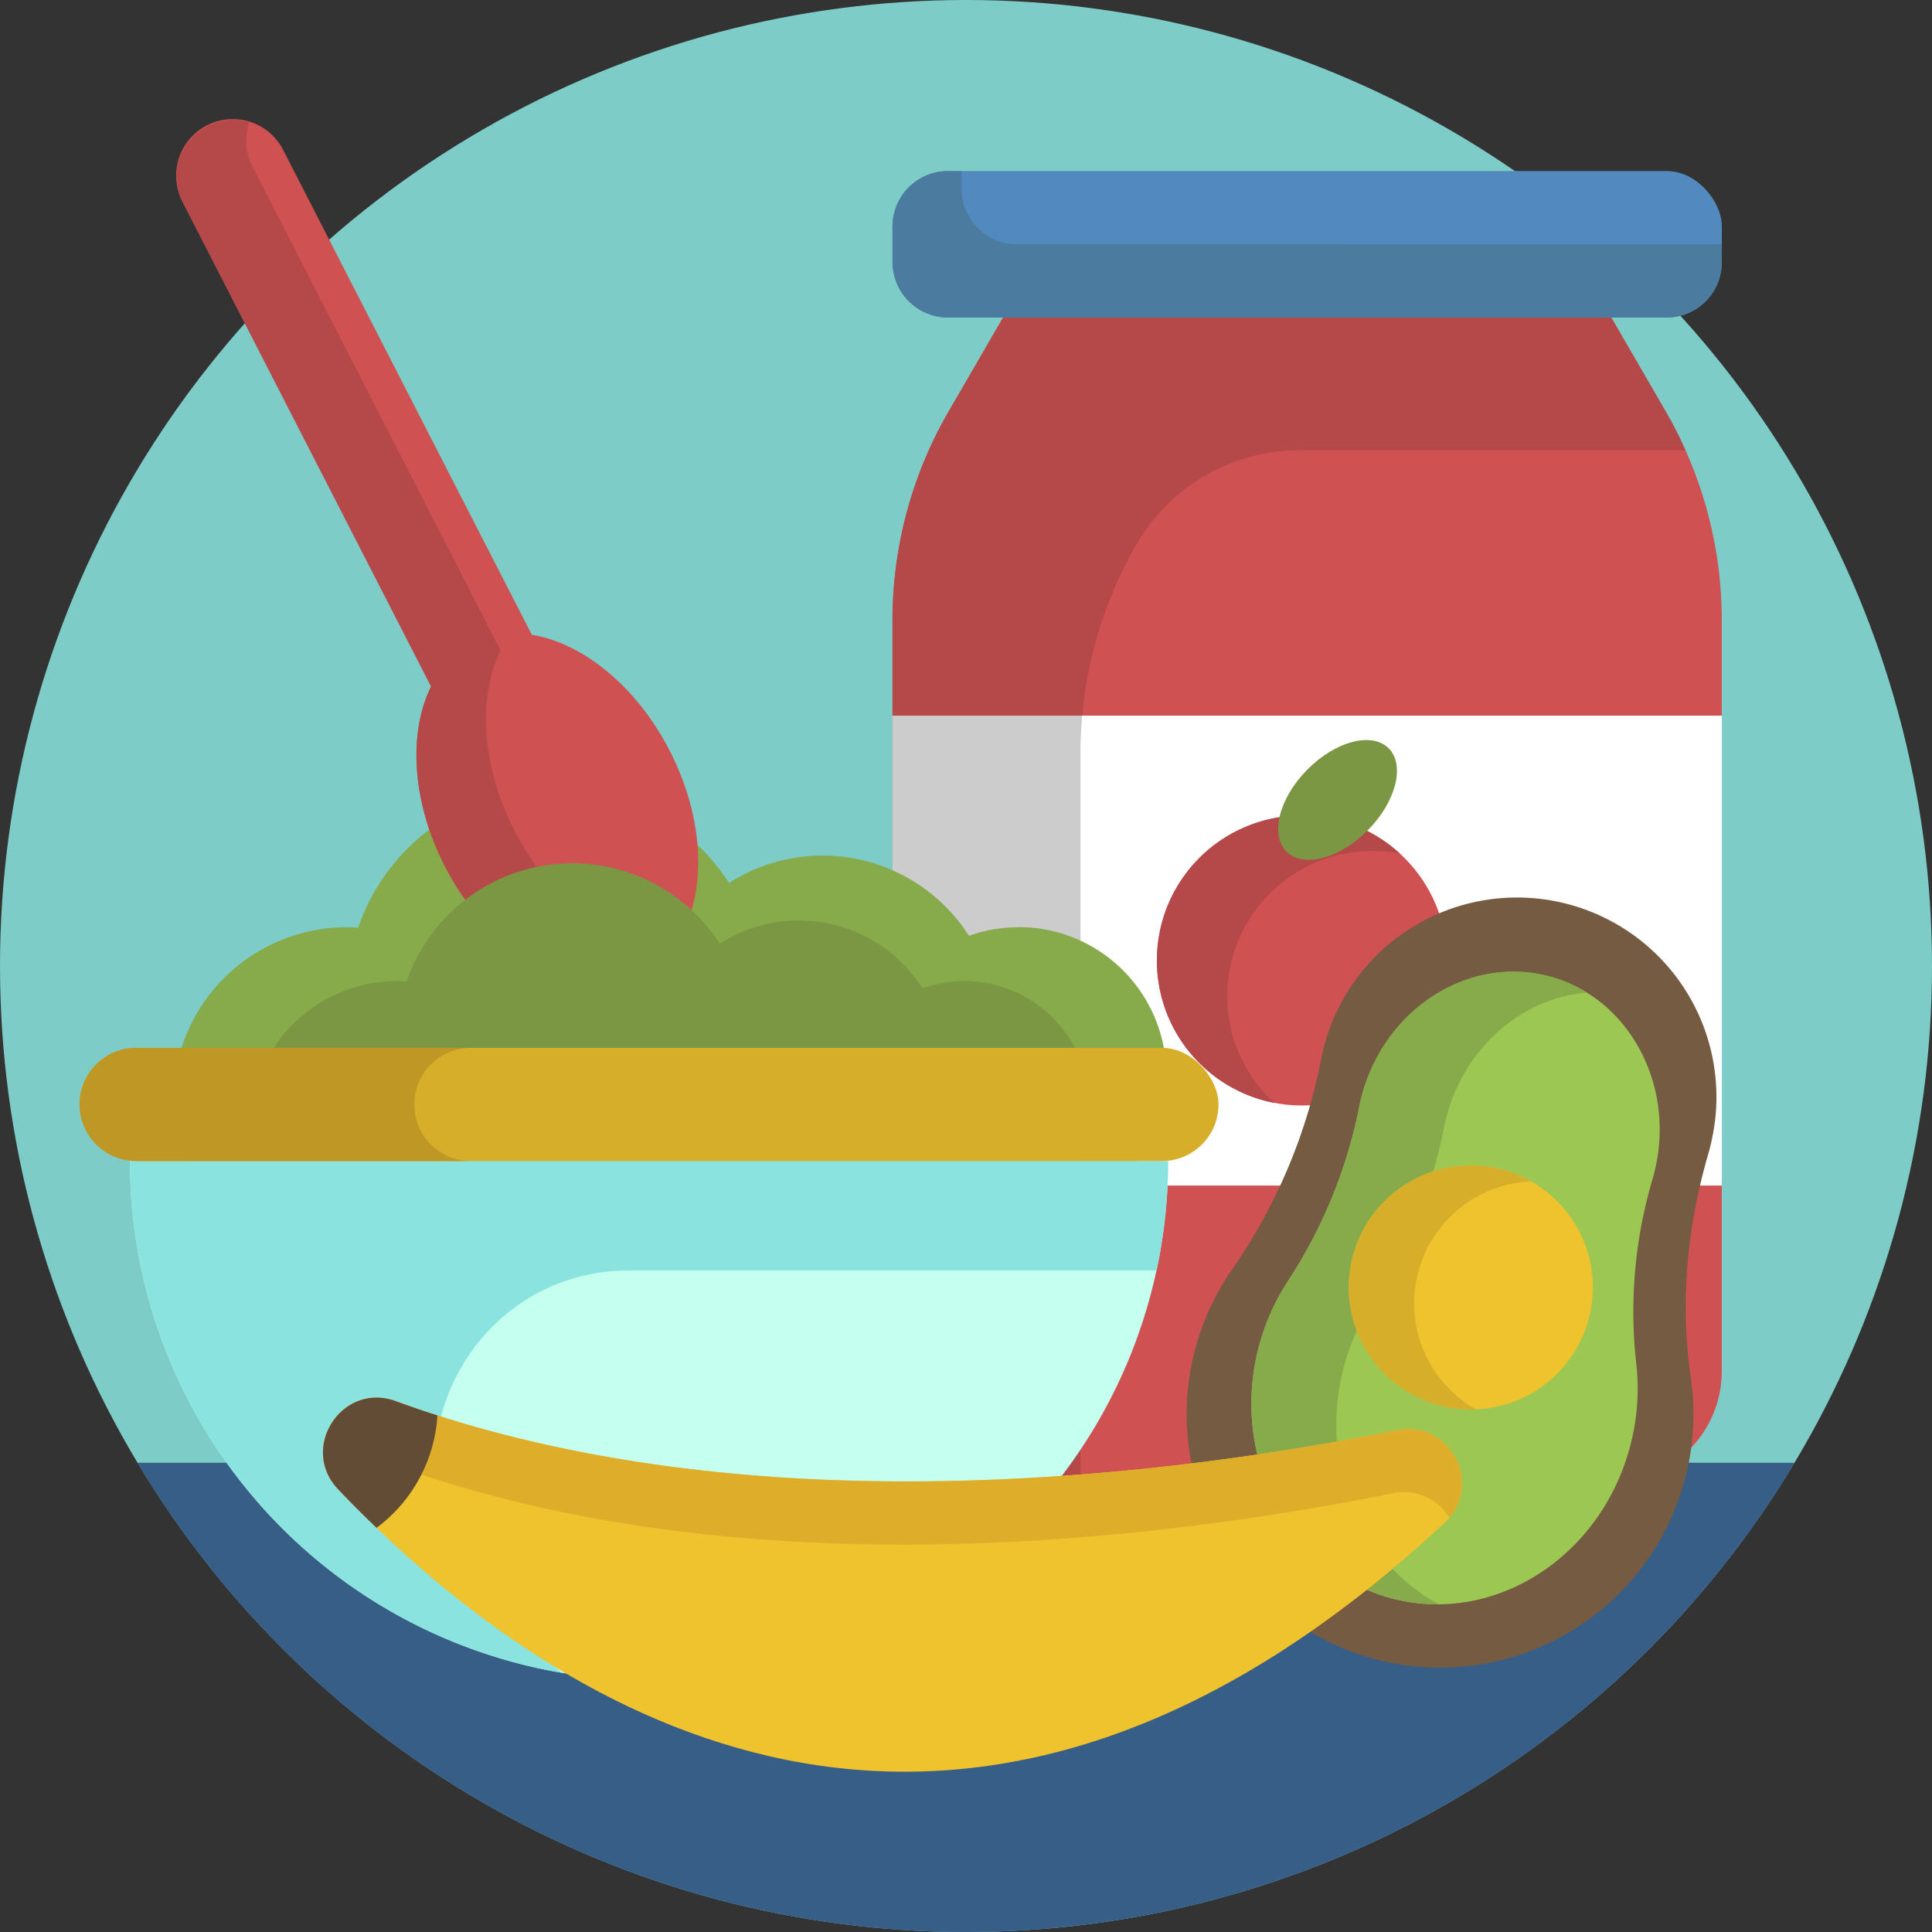 <svg height="512" viewBox="0 0 512 512" width="512" xmlns="http://www.w3.org/2000/svg"><rect x="0" y="0" width="512" height="512" fill="#333333" stroke="none"/><g id="BULINE"><circle cx="256" cy="256" fill="#7eccc8" r="256"/></g><g id="Icons"><path d="m475.6 387.64a256.07 256.07 0 0 1 -439.2 0z" fill="#375e87"/><path d="m427 84.15h-161.17l-14.41 24.85a110.42 110.42 0 0 0 -14.9 55.39v199a29.38 29.38 0 0 0 29.39 29.38h161a29.38 29.38 0 0 0 29.38-29.38v-199a110.42 110.42 0 0 0 -14.89-55.39z" fill="#cf5151"/><path d="m446.66 119.32h-102.3a49.86 49.86 0 0 0 -43.12 24.85 110.53 110.53 0 0 0 -14.9 55.42v193.15h-20.44a29.39 29.39 0 0 1 -29.38-29.4v-198.91a110.54 110.54 0 0 1 14.9-55.43l14.41-24.85h161.17l14.4 24.85a104.32 104.32 0 0 1 5.26 10.32z" fill="#b54949"/><rect fill="#5289be" height="38.83" rx="14.65" width="219.78" x="236.52" y="45.33"/><path d="m456.3 64.74v4.76a14.65 14.65 0 0 1 -14.65 14.65h-190.48a14.66 14.66 0 0 1 -14.65-14.65v-9.5a14.66 14.66 0 0 1 14.65-14.65h3.67v4.76a14.65 14.65 0 0 0 14.65 14.65z" fill="#4b7c9f"/><path d="m236.52 189.65h219.78v124.54h-219.78z" fill="#fff"/><path d="m286.79 189.65c-.3 3.29-.45 6.62-.45 9.95v114.59h-49.82v-124.54z" fill="#ccc"/><circle cx="345.03" cy="254.54" fill="#cf5151" r="38.43"/><path d="m325.23 263.94a38.32 38.32 0 0 0 12.47 28.34 38.44 38.44 0 1 1 33.3-66.07 38.45 38.45 0 0 0 -45.75 37.73z" fill="#b54949"/><ellipse cx="354.54" cy="212.08" fill="#7b9743" rx="19.26" ry="11.35" transform="matrix(.701 -.713 .713 .701 -45.28 316.11)"/><path d="m269.92 245.73a39.17 39.17 0 0 0 -13.14 2.27 46 46 0 0 0 -63.59-14 55 55 0 0 0 -98.28 11.83c-1-.06-2-.1-3-.1a46 46 0 1 0 38.87 70.59 55 55 0 0 0 53.54-12.32 46 46 0 0 0 57.46 8.07 39.16 39.16 0 1 0 28.14-66.38z" fill="#87ab4a"/><path d="m177.5 199c12.42 24.2 9.13 50.67-7.33 59.11s-39.87-4.33-52.28-28.53c-8.8-17.15-9.71-35.42-3.64-47.62l-65.8-128.34a15 15 0 1 1 26.69-13.69l65.8 128.29c13.46 2.2 27.77 13.6 36.56 30.78z" fill="#cf5151"/><path d="m66.91 44.15a14.92 14.92 0 0 1 -.82-11.75 15 15 0 0 0 -17.64 21.22l65.8 128.3c-6.07 12.2-5.16 30.47 3.64 47.62 12.41 24.2 35.82 37 52.28 28.53a24 24 0 0 0 8.14-6.88c-14.88.42-32-11.65-42-31.12-8.79-17.15-9.7-35.42-3.63-47.62z" fill="#b54949"/><path d="m255.59 260a32.94 32.94 0 0 0 -11.1 1.92 38.83 38.83 0 0 0 -53.73-11.83 46.47 46.47 0 0 0 -83 10c-.84-.05-1.68-.09-2.53-.09a38.87 38.87 0 1 0 32.77 59.64 46.53 46.53 0 0 0 45.23-10.38 38.86 38.86 0 0 0 48.55 6.82 33.09 33.09 0 1 0 23.81-56.08z" fill="#7b9743"/><path d="m309.57 307.69a137.57 137.57 0 1 1 -275.14 0z" fill="#c5fff0"/><path d="m306.51 336.68h-139.71c-42.27 0-66.61 48.21-41.35 82.11a138.45 138.45 0 0 0 23.48 24.53 137.59 137.59 0 0 1 -114.5-135.63h275.14a137.75 137.75 0 0 1 -3.06 28.99z" fill="#8be3df"/><rect fill="#d6ae2a" height="30" rx="15" width="301.84" x="21.08" y="277.69"/><path d="m114.19 303.3a14.93 14.93 0 0 0 10.61 4.39h-88.72a15 15 0 1 1 0-30h88.72a15 15 0 0 0 -10.61 25.61z" fill="#be9725"/><path d="m452.75 305.65c.39-1.35.73-2.72 1-4.12a52.85 52.85 0 0 0 -103.12-23.16c-.16.69-.31 1.37-.45 2.05a147.36 147.36 0 0 1 -23.53 55.82 67.15 67.15 0 1 0 121.42 28.81c-2.92-19.9-.95-40.05 4.68-59.4z" fill="#755b41"/><path d="m438 312.27q.48-1.66.84-3.39c4.67-22.18-7.45-44.17-27.51-49.91-22-6.29-44.89 8.56-50.69 32.46-.14.56-.26 1.13-.38 1.69a130.45 130.45 0 0 1 -18.76 46.12 59.67 59.67 0 0 0 -8.68 21.08c-5.69 28 9.66 55.68 35 63 27.94 8 57.11-10.83 64.48-41.23a59.25 59.25 0 0 0 1.29-21 123.74 123.74 0 0 1 4.41-48.82z" fill="#9cc753"/><path d="m381.34 425.14a47.27 47.27 0 0 1 -13.54-1.85c-25.32-7.28-40.67-34.93-35-63a59.61 59.61 0 0 1 8.69-21.08 130.82 130.82 0 0 0 18.76-46.12c.11-.56.23-1.12.37-1.69 5.8-23.91 28.73-38.75 50.7-32.47a36.79 36.79 0 0 1 9.26 4.12c-17.27 1.39-32.84 14.71-37.47 33.8-.14.57-.26 1.13-.38 1.69a130.66 130.66 0 0 1 -18.73 46.15 59.86 59.86 0 0 0 -8.68 21.08c-5 24.56 6.16 48.83 26.02 59.37z" fill="#87ab4a"/><circle cx="389.8" cy="341.19" fill="#efc32e" r="32.33"/><path d="m391.14 373.49a31.94 31.94 0 0 1 -9-.88 32.33 32.33 0 1 1 15.24-62.84 31.81 31.81 0 0 1 8.37 3.32 32.33 32.33 0 0 0 -14.65 60.4z" fill="#d6ae2a"/><path d="m99.79 404.9c-3.56-3.42-7-6.84-10.16-10.2-10.42-10.91 1-28.55 15.21-23.39q5.49 2 11.07 3.79c90.8 29.06 195.38 15.78 254.32 3.92 14.15-2.86 23.17 14.69 12.6 24.54-122.44 114.12-225.13 56.98-283.04 1.34z" fill="#efc32e"/><path d="m87.82 392.42c-7.06-10.9 3.79-25.92 17-21.11 93.23 33.94 204 20.06 265.39 7.7 13.53-2.72 22.38 13.2 13.88 23.21a14 14 0 0 0 -15-6.48c-61.32 12.35-172.09 26.26-265.37-7.74a13.84 13.84 0 0 0 -15.9 4.42z" fill="#deae2a"/><path d="m99.79 404.9c-3.56-3.42-7-6.84-10.16-10.2-10.42-10.91 1-28.55 15.21-23.39q5.49 2 11.07 3.79v.21a40.2 40.2 0 0 1 -16.12 29.59z" fill="#634c35"/></g></svg>